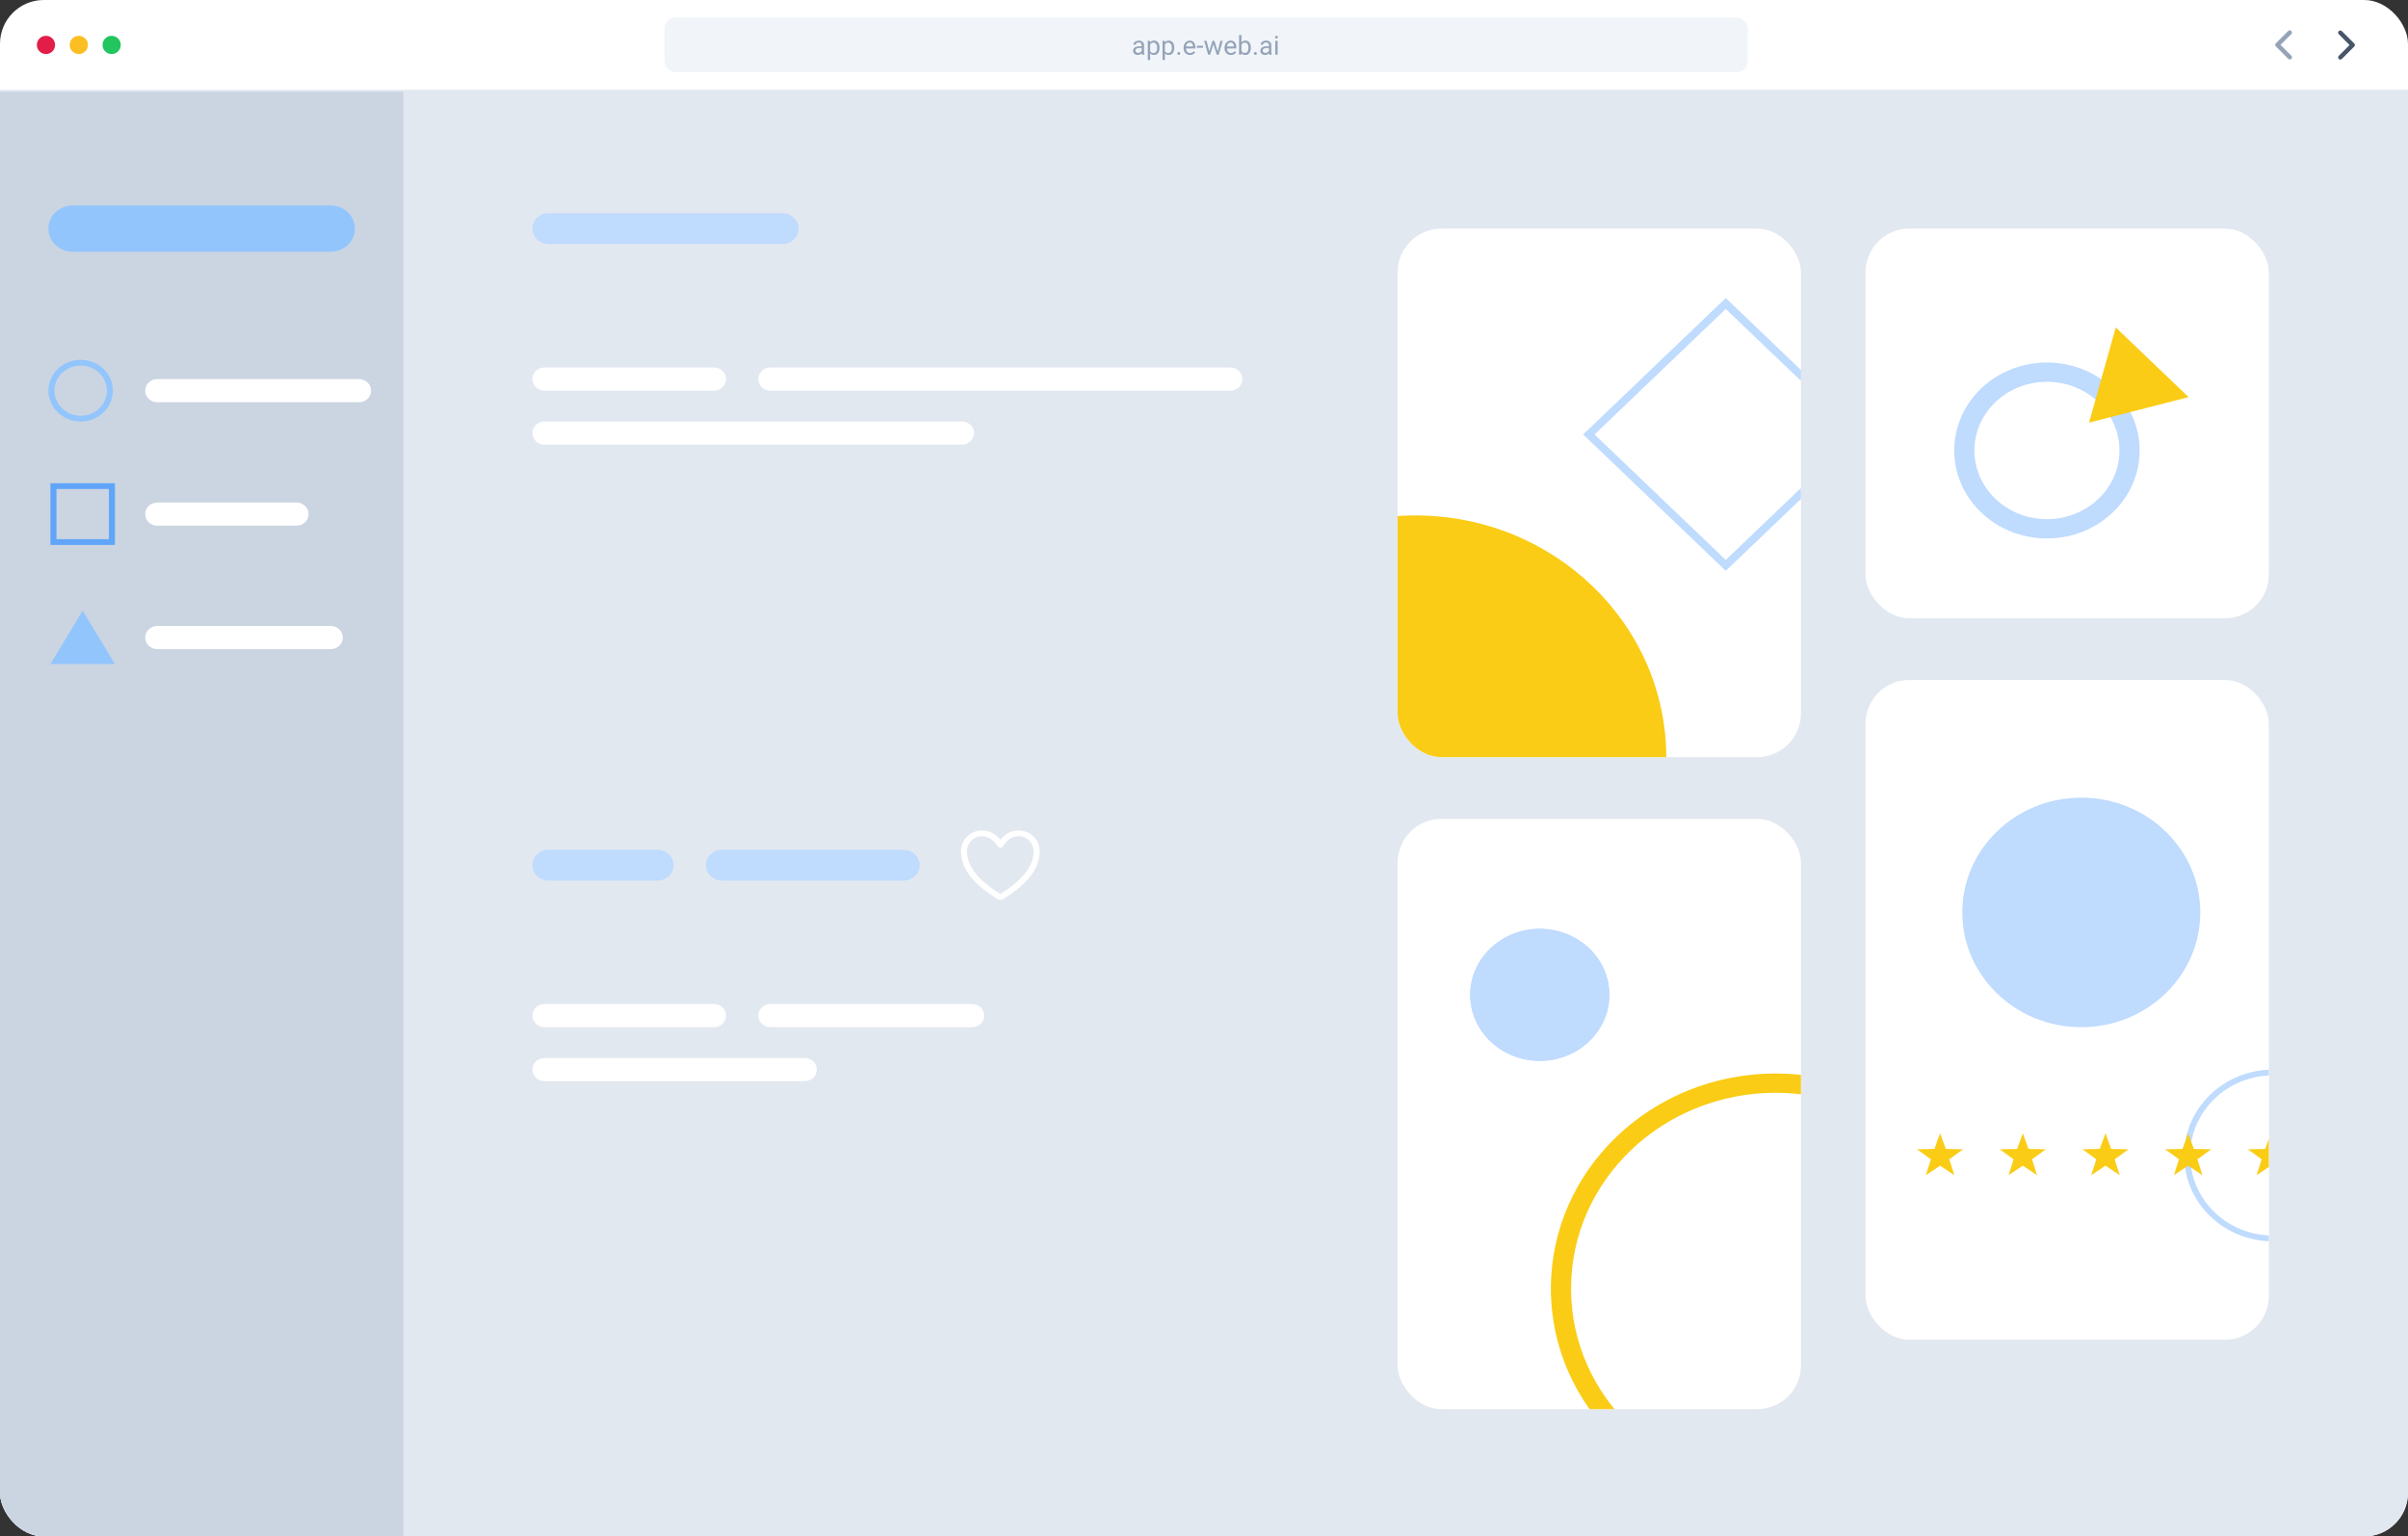 <svg width="1100" height="702" viewBox="0 0 1100 702" fill="none" xmlns="http://www.w3.org/2000/svg">
<rect x="0" y="0" width="1100" height="702" fill="#333333" stroke="none"/>
<g clip-path="url(#clip0_1205_5156)">
<rect width="1100" height="702" rx="20" fill="white"/>
<path d="M21 24.694C18.699 24.694 16.834 22.828 16.834 20.527C16.834 18.226 18.699 16.36 21 16.36C23.301 16.36 25.167 18.226 25.167 20.527C25.167 22.828 23.301 24.694 21 24.694Z" fill="#E11D48"/>
<path d="M36 24.694C33.699 24.694 31.834 22.828 31.834 20.527C31.834 18.226 33.699 16.36 36 16.36C38.301 16.36 40.167 18.226 40.167 20.527C40.167 22.828 38.301 24.694 36 24.694Z" fill="#FBBF24"/>
<path d="M51 24.694C48.699 24.694 46.834 22.828 46.834 20.527C46.834 18.226 48.699 16.36 51 16.36C53.301 16.36 55.167 18.226 55.167 20.527C55.167 22.828 53.301 24.694 51 24.694Z" fill="#22C55E"/>
<path d="M1041.76 20.5L1046.71 25.45C1046.8 25.542 1046.88 25.653 1046.93 25.775C1046.98 25.897 1047.01 26.028 1047.01 26.161C1047.01 26.293 1046.99 26.425 1046.94 26.548C1046.89 26.671 1046.81 26.782 1046.72 26.876C1046.63 26.97 1046.51 27.044 1046.39 27.095C1046.27 27.145 1046.14 27.17 1046 27.169C1045.87 27.168 1045.74 27.14 1045.62 27.088C1045.5 27.036 1045.38 26.959 1045.29 26.864L1039.64 21.207C1039.45 21.02 1039.34 20.765 1039.34 20.5C1039.34 20.235 1039.45 19.98 1039.64 19.793L1045.29 14.136C1045.48 13.954 1045.73 13.853 1046 13.855C1046.26 13.858 1046.51 13.963 1046.69 14.148C1046.88 14.334 1046.98 14.584 1046.99 14.847C1046.99 15.109 1046.89 15.361 1046.71 15.55L1041.76 20.5Z" fill="#94A3B8"/>
<path d="M1073.31 20.571L1068.36 15.621C1068.18 15.432 1068.08 15.18 1068.08 14.918C1068.09 14.655 1068.19 14.405 1068.38 14.219C1068.56 14.034 1068.81 13.929 1069.07 13.926C1069.34 13.924 1069.59 14.025 1069.78 14.207L1075.43 19.864C1075.62 20.052 1075.73 20.306 1075.73 20.571C1075.73 20.836 1075.62 21.09 1075.43 21.278L1069.78 26.935C1069.59 27.117 1069.34 27.218 1069.07 27.216C1068.81 27.213 1068.56 27.108 1068.38 26.923C1068.19 26.737 1068.09 26.487 1068.08 26.224C1068.08 25.962 1068.18 25.71 1068.36 25.521L1073.31 20.571V20.571Z" fill="#475569"/>
<rect x="303.515" y="8" width="494.903" height="25" rx="5" fill="#F1F5F9"/>
<path d="M521.531 23.916V20.652C521.531 20.402 521.48 20.186 521.379 20.002C521.281 19.814 521.133 19.67 520.934 19.568C520.734 19.467 520.488 19.416 520.195 19.416C519.922 19.416 519.682 19.463 519.475 19.557C519.271 19.65 519.111 19.773 518.994 19.926C518.881 20.078 518.824 20.242 518.824 20.418H517.74C517.74 20.191 517.799 19.967 517.916 19.744C518.033 19.521 518.201 19.32 518.42 19.141C518.643 18.957 518.908 18.812 519.217 18.707C519.529 18.598 519.877 18.543 520.26 18.543C520.721 18.543 521.127 18.621 521.479 18.777C521.834 18.934 522.111 19.17 522.311 19.486C522.514 19.799 522.615 20.191 522.615 20.664V23.617C522.615 23.828 522.633 24.053 522.668 24.291C522.707 24.529 522.764 24.734 522.838 24.906V25H521.707C521.652 24.875 521.609 24.709 521.578 24.502C521.547 24.291 521.531 24.096 521.531 23.916ZM521.719 21.156L521.73 21.918H520.635C520.326 21.918 520.051 21.943 519.809 21.994C519.566 22.041 519.363 22.113 519.199 22.211C519.035 22.309 518.91 22.432 518.824 22.58C518.738 22.725 518.695 22.895 518.695 23.09C518.695 23.289 518.74 23.471 518.83 23.635C518.92 23.799 519.055 23.93 519.234 24.027C519.418 24.121 519.643 24.168 519.908 24.168C520.24 24.168 520.533 24.098 520.787 23.957C521.041 23.816 521.242 23.645 521.391 23.441C521.543 23.238 521.625 23.041 521.637 22.85L522.1 23.371C522.072 23.535 521.998 23.717 521.877 23.916C521.756 24.115 521.594 24.307 521.391 24.49C521.191 24.67 520.953 24.82 520.676 24.941C520.402 25.059 520.094 25.117 519.75 25.117C519.32 25.117 518.943 25.033 518.619 24.865C518.299 24.697 518.049 24.473 517.869 24.191C517.693 23.906 517.605 23.588 517.605 23.236C517.605 22.896 517.672 22.598 517.805 22.34C517.938 22.078 518.129 21.861 518.379 21.689C518.629 21.514 518.93 21.381 519.281 21.291C519.633 21.201 520.025 21.156 520.459 21.156H521.719ZM525.404 19.879V27.438H524.314V18.66H525.311L525.404 19.879ZM529.676 21.777V21.9C529.676 22.361 529.621 22.789 529.512 23.184C529.402 23.574 529.242 23.914 529.031 24.203C528.824 24.492 528.568 24.717 528.264 24.877C527.959 25.037 527.609 25.117 527.215 25.117C526.812 25.117 526.457 25.051 526.148 24.918C525.84 24.785 525.578 24.592 525.363 24.338C525.148 24.084 524.977 23.779 524.848 23.424C524.723 23.068 524.637 22.668 524.59 22.223V21.566C524.637 21.098 524.725 20.678 524.854 20.307C524.982 19.936 525.152 19.619 525.363 19.357C525.578 19.092 525.838 18.891 526.143 18.754C526.447 18.613 526.799 18.543 527.197 18.543C527.596 18.543 527.949 18.621 528.258 18.777C528.566 18.93 528.826 19.148 529.037 19.434C529.248 19.719 529.406 20.061 529.512 20.459C529.621 20.854 529.676 21.293 529.676 21.777ZM528.586 21.9V21.777C528.586 21.461 528.553 21.164 528.486 20.887C528.42 20.605 528.316 20.359 528.176 20.148C528.039 19.934 527.863 19.766 527.648 19.645C527.434 19.52 527.178 19.457 526.881 19.457C526.607 19.457 526.369 19.504 526.166 19.598C525.967 19.691 525.797 19.818 525.656 19.979C525.516 20.135 525.4 20.314 525.311 20.518C525.225 20.717 525.16 20.924 525.117 21.139V22.656C525.195 22.93 525.305 23.188 525.445 23.43C525.586 23.668 525.773 23.861 526.008 24.01C526.242 24.154 526.537 24.227 526.893 24.227C527.186 24.227 527.438 24.166 527.648 24.045C527.863 23.92 528.039 23.75 528.176 23.535C528.316 23.32 528.42 23.074 528.486 22.797C528.553 22.516 528.586 22.217 528.586 21.9ZM532.143 19.879V27.438H531.053V18.66H532.049L532.143 19.879ZM536.414 21.777V21.9C536.414 22.361 536.359 22.789 536.25 23.184C536.141 23.574 535.98 23.914 535.77 24.203C535.562 24.492 535.307 24.717 535.002 24.877C534.697 25.037 534.348 25.117 533.953 25.117C533.551 25.117 533.195 25.051 532.887 24.918C532.578 24.785 532.316 24.592 532.102 24.338C531.887 24.084 531.715 23.779 531.586 23.424C531.461 23.068 531.375 22.668 531.328 22.223V21.566C531.375 21.098 531.463 20.678 531.592 20.307C531.721 19.936 531.891 19.619 532.102 19.357C532.316 19.092 532.576 18.891 532.881 18.754C533.186 18.613 533.537 18.543 533.936 18.543C534.334 18.543 534.688 18.621 534.996 18.777C535.305 18.93 535.564 19.148 535.775 19.434C535.986 19.719 536.145 20.061 536.25 20.459C536.359 20.854 536.414 21.293 536.414 21.777ZM535.324 21.9V21.777C535.324 21.461 535.291 21.164 535.225 20.887C535.158 20.605 535.055 20.359 534.914 20.148C534.777 19.934 534.602 19.766 534.387 19.645C534.172 19.52 533.916 19.457 533.619 19.457C533.346 19.457 533.107 19.504 532.904 19.598C532.705 19.691 532.535 19.818 532.395 19.979C532.254 20.135 532.139 20.314 532.049 20.518C531.963 20.717 531.898 20.924 531.855 21.139V22.656C531.934 22.93 532.043 23.188 532.184 23.43C532.324 23.668 532.512 23.861 532.746 24.01C532.98 24.154 533.275 24.227 533.631 24.227C533.924 24.227 534.176 24.166 534.387 24.045C534.602 23.92 534.777 23.75 534.914 23.535C535.055 23.32 535.158 23.074 535.225 22.797C535.291 22.516 535.324 22.217 535.324 21.9ZM537.814 24.426C537.814 24.242 537.871 24.088 537.984 23.963C538.102 23.834 538.27 23.77 538.488 23.77C538.707 23.77 538.873 23.834 538.986 23.963C539.104 24.088 539.162 24.242 539.162 24.426C539.162 24.605 539.104 24.758 538.986 24.883C538.873 25.008 538.707 25.07 538.488 25.07C538.27 25.07 538.102 25.008 537.984 24.883C537.871 24.758 537.814 24.605 537.814 24.426ZM543.592 25.117C543.15 25.117 542.75 25.043 542.391 24.895C542.035 24.742 541.729 24.529 541.471 24.256C541.217 23.982 541.021 23.658 540.885 23.283C540.748 22.908 540.68 22.498 540.68 22.053V21.807C540.68 21.291 540.756 20.832 540.908 20.43C541.061 20.023 541.268 19.68 541.529 19.398C541.791 19.117 542.088 18.904 542.42 18.76C542.752 18.615 543.096 18.543 543.451 18.543C543.904 18.543 544.295 18.621 544.623 18.777C544.955 18.934 545.227 19.152 545.438 19.434C545.648 19.711 545.805 20.039 545.906 20.418C546.008 20.793 546.059 21.203 546.059 21.648V22.135H541.324V21.25H544.975V21.168C544.959 20.887 544.9 20.613 544.799 20.348C544.701 20.082 544.545 19.863 544.33 19.691C544.115 19.52 543.822 19.434 543.451 19.434C543.205 19.434 542.979 19.486 542.771 19.592C542.564 19.693 542.387 19.846 542.238 20.049C542.09 20.252 541.975 20.5 541.893 20.793C541.811 21.086 541.77 21.424 541.77 21.807V22.053C541.77 22.354 541.811 22.637 541.893 22.902C541.979 23.164 542.102 23.395 542.262 23.594C542.426 23.793 542.623 23.949 542.854 24.062C543.088 24.176 543.354 24.232 543.65 24.232C544.033 24.232 544.357 24.154 544.623 23.998C544.889 23.842 545.121 23.633 545.32 23.371L545.977 23.893C545.84 24.1 545.666 24.297 545.455 24.484C545.244 24.672 544.984 24.824 544.676 24.941C544.371 25.059 544.01 25.117 543.592 25.117ZM549.58 20.928V21.818H546.721V20.928H549.58ZM552.246 23.875L553.875 18.66H554.59L554.449 19.697L552.791 25H552.094L552.246 23.875ZM551.15 18.66L552.539 23.934L552.639 25H551.906L550.066 18.66H551.15ZM556.148 23.893L557.473 18.66H558.551L556.711 25H555.984L556.148 23.893ZM554.748 18.66L556.342 23.787L556.523 25H555.832L554.127 19.686L553.986 18.66H554.748ZM562.295 25.117C561.854 25.117 561.453 25.043 561.094 24.895C560.738 24.742 560.432 24.529 560.174 24.256C559.92 23.982 559.725 23.658 559.588 23.283C559.451 22.908 559.383 22.498 559.383 22.053V21.807C559.383 21.291 559.459 20.832 559.611 20.43C559.764 20.023 559.971 19.68 560.232 19.398C560.494 19.117 560.791 18.904 561.123 18.76C561.455 18.615 561.799 18.543 562.154 18.543C562.607 18.543 562.998 18.621 563.326 18.777C563.658 18.934 563.93 19.152 564.141 19.434C564.352 19.711 564.508 20.039 564.609 20.418C564.711 20.793 564.762 21.203 564.762 21.648V22.135H560.027V21.25H563.678V21.168C563.662 20.887 563.604 20.613 563.502 20.348C563.404 20.082 563.248 19.863 563.033 19.691C562.818 19.52 562.525 19.434 562.154 19.434C561.908 19.434 561.682 19.486 561.475 19.592C561.268 19.693 561.09 19.846 560.941 20.049C560.793 20.252 560.678 20.5 560.596 20.793C560.514 21.086 560.473 21.424 560.473 21.807V22.053C560.473 22.354 560.514 22.637 560.596 22.902C560.682 23.164 560.805 23.395 560.965 23.594C561.129 23.793 561.326 23.949 561.557 24.062C561.791 24.176 562.057 24.232 562.354 24.232C562.736 24.232 563.061 24.154 563.326 23.998C563.592 23.842 563.824 23.633 564.023 23.371L564.68 23.893C564.543 24.1 564.369 24.297 564.158 24.484C563.947 24.672 563.688 24.824 563.379 24.941C563.074 25.059 562.713 25.117 562.295 25.117ZM566.021 16H567.111V23.77L567.018 25H566.021V16ZM571.395 21.777V21.9C571.395 22.361 571.34 22.789 571.23 23.184C571.121 23.574 570.961 23.914 570.75 24.203C570.539 24.492 570.281 24.717 569.977 24.877C569.672 25.037 569.322 25.117 568.928 25.117C568.525 25.117 568.172 25.049 567.867 24.912C567.566 24.771 567.312 24.57 567.105 24.309C566.898 24.047 566.732 23.73 566.607 23.359C566.486 22.988 566.402 22.57 566.355 22.105V21.566C566.402 21.098 566.486 20.678 566.607 20.307C566.732 19.936 566.898 19.619 567.105 19.357C567.312 19.092 567.566 18.891 567.867 18.754C568.168 18.613 568.518 18.543 568.916 18.543C569.314 18.543 569.668 18.621 569.977 18.777C570.285 18.93 570.543 19.148 570.75 19.434C570.961 19.719 571.121 20.061 571.23 20.459C571.34 20.854 571.395 21.293 571.395 21.777ZM570.305 21.9V21.777C570.305 21.461 570.275 21.164 570.217 20.887C570.158 20.605 570.064 20.359 569.936 20.148C569.807 19.934 569.637 19.766 569.426 19.645C569.215 19.52 568.955 19.457 568.646 19.457C568.373 19.457 568.135 19.504 567.932 19.598C567.732 19.691 567.562 19.818 567.422 19.979C567.281 20.135 567.166 20.314 567.076 20.518C566.99 20.717 566.926 20.924 566.883 21.139V22.551C566.945 22.824 567.047 23.088 567.188 23.342C567.332 23.592 567.523 23.797 567.762 23.957C568.004 24.117 568.303 24.197 568.658 24.197C568.951 24.197 569.201 24.139 569.408 24.021C569.619 23.9 569.789 23.734 569.918 23.523C570.051 23.312 570.148 23.068 570.211 22.791C570.273 22.514 570.305 22.217 570.305 21.9ZM572.783 24.426C572.783 24.242 572.84 24.088 572.953 23.963C573.07 23.834 573.238 23.77 573.457 23.77C573.676 23.77 573.842 23.834 573.955 23.963C574.072 24.088 574.131 24.242 574.131 24.426C574.131 24.605 574.072 24.758 573.955 24.883C573.842 25.008 573.676 25.07 573.457 25.07C573.238 25.07 573.07 25.008 572.953 24.883C572.84 24.758 572.783 24.605 572.783 24.426ZM579.668 23.916V20.652C579.668 20.402 579.617 20.186 579.516 20.002C579.418 19.814 579.27 19.67 579.07 19.568C578.871 19.467 578.625 19.416 578.332 19.416C578.059 19.416 577.818 19.463 577.611 19.557C577.408 19.65 577.248 19.773 577.131 19.926C577.018 20.078 576.961 20.242 576.961 20.418H575.877C575.877 20.191 575.936 19.967 576.053 19.744C576.17 19.521 576.338 19.32 576.557 19.141C576.779 18.957 577.045 18.812 577.354 18.707C577.666 18.598 578.014 18.543 578.396 18.543C578.857 18.543 579.264 18.621 579.615 18.777C579.971 18.934 580.248 19.17 580.447 19.486C580.65 19.799 580.752 20.191 580.752 20.664V23.617C580.752 23.828 580.77 24.053 580.805 24.291C580.844 24.529 580.9 24.734 580.975 24.906V25H579.844C579.789 24.875 579.746 24.709 579.715 24.502C579.684 24.291 579.668 24.096 579.668 23.916ZM579.855 21.156L579.867 21.918H578.771C578.463 21.918 578.188 21.943 577.945 21.994C577.703 22.041 577.5 22.113 577.336 22.211C577.172 22.309 577.047 22.432 576.961 22.58C576.875 22.725 576.832 22.895 576.832 23.09C576.832 23.289 576.877 23.471 576.967 23.635C577.057 23.799 577.191 23.93 577.371 24.027C577.555 24.121 577.779 24.168 578.045 24.168C578.377 24.168 578.67 24.098 578.924 23.957C579.178 23.816 579.379 23.645 579.527 23.441C579.68 23.238 579.762 23.041 579.773 22.85L580.236 23.371C580.209 23.535 580.135 23.717 580.014 23.916C579.893 24.115 579.73 24.307 579.527 24.49C579.328 24.67 579.09 24.82 578.812 24.941C578.539 25.059 578.23 25.117 577.887 25.117C577.457 25.117 577.08 25.033 576.756 24.865C576.436 24.697 576.186 24.473 576.006 24.191C575.83 23.906 575.742 23.588 575.742 23.236C575.742 22.896 575.809 22.598 575.941 22.34C576.074 22.078 576.266 21.861 576.516 21.689C576.766 21.514 577.066 21.381 577.418 21.291C577.77 21.201 578.162 21.156 578.596 21.156H579.855ZM583.635 18.66V25H582.545V18.66H583.635ZM582.463 16.979C582.463 16.803 582.516 16.654 582.621 16.533C582.73 16.412 582.891 16.352 583.102 16.352C583.309 16.352 583.467 16.412 583.576 16.533C583.689 16.654 583.746 16.803 583.746 16.979C583.746 17.146 583.689 17.291 583.576 17.412C583.467 17.529 583.309 17.588 583.102 17.588C582.891 17.588 582.73 17.529 582.621 17.412C582.516 17.291 582.463 17.146 582.463 16.979Z" fill="#94A3B8"/>
<rect y="41" width="1100" height="661" fill="#E2E8F0"/>
<path d="M0 41.881H184.255V702H0V41.881Z" fill="#CBD5E1"/>
<path d="M22.11 104.456C22.11 98.615 27.06 93.88 33.166 93.88H151.089C157.194 93.88 162.144 98.615 162.144 104.456V104.456C162.144 110.297 157.194 115.032 151.089 115.032H33.166C27.06 115.032 22.11 110.297 22.11 104.456V104.456Z" fill="#93C5FD"/>
<path d="M66.332 178.488C66.332 175.568 68.806 173.2 71.859 173.2H163.986C167.039 173.2 169.514 175.568 169.514 178.488V178.488C169.514 181.408 167.039 183.776 163.986 183.776H71.859C68.806 183.776 66.332 181.408 66.332 178.488V178.488Z" fill="white"/>
<path d="M66.332 234.893C66.332 231.973 68.806 229.605 71.859 229.605H135.427C138.48 229.605 140.955 231.973 140.955 234.893V234.893C140.955 237.814 138.48 240.181 135.427 240.181H71.859C68.806 240.181 66.332 237.814 66.332 234.893V234.893Z" fill="white"/>
<path d="M66.332 291.299C66.332 288.378 68.806 286.011 71.859 286.011H151.089C154.141 286.011 156.616 288.378 156.616 291.299V291.299C156.616 294.219 154.141 296.587 151.089 296.587H71.859C68.806 296.587 66.332 294.219 66.332 291.299V291.299Z" fill="white"/>
<path fill-rule="evenodd" clip-rule="evenodd" d="M36.851 189.945C43.465 189.945 48.827 184.816 48.827 178.488C48.827 172.16 43.465 167.031 36.851 167.031C30.236 167.031 24.874 172.16 24.874 178.488C24.874 184.816 30.236 189.945 36.851 189.945ZM36.851 192.589C44.992 192.589 51.591 186.276 51.591 178.488C51.591 170.7 44.992 164.387 36.851 164.387C28.71 164.387 22.11 170.7 22.11 178.488C22.11 186.276 28.71 192.589 36.851 192.589Z" fill="#93C5FD"/>
<path d="M243.216 104.456C243.216 100.562 246.516 97.405 250.586 97.405H357.454C361.525 97.405 364.824 100.562 364.824 104.456V104.456C364.824 108.35 361.525 111.507 357.454 111.507H250.586C246.516 111.507 243.216 108.35 243.216 104.456V104.456Z" fill="#BFDBFE"/>
<path fill-rule="evenodd" clip-rule="evenodd" d="M438.987 388.739C439.041 383.712 443.216 379.432 448.581 379.432C451.874 379.432 454.297 380.991 455.843 382.46C456.273 382.869 456.643 383.276 456.952 383.653C457.261 383.276 457.631 382.869 458.061 382.46C459.607 380.991 462.03 379.432 465.323 379.432C470.688 379.432 474.863 383.712 474.917 388.739L474.917 388.74C475.019 398.544 466.784 405.327 458.507 410.702C458.048 411.001 457.507 411.16 456.952 411.16C456.398 411.16 455.856 411.001 455.397 410.702C447.119 405.327 438.884 398.544 438.987 388.74L438.987 388.739ZM458.186 386.636C457.952 387.082 457.474 387.364 456.952 387.364C456.43 387.364 455.952 387.082 455.718 386.636C455.717 386.636 455.717 386.635 455.716 386.633C455.714 386.63 455.712 386.625 455.708 386.618C455.706 386.614 455.703 386.61 455.701 386.605C455.685 386.577 455.659 386.532 455.623 386.472C455.551 386.351 455.438 386.17 455.284 385.951C454.975 385.51 454.512 384.921 453.896 384.336C452.658 383.16 450.895 382.076 448.581 382.076C444.833 382.076 441.791 385.09 441.751 388.766M458.186 386.636C458.187 386.636 458.187 386.635 458.188 386.633C458.191 386.629 458.196 386.619 458.204 386.605C458.219 386.577 458.245 386.532 458.281 386.472C458.353 386.351 458.466 386.17 458.62 385.951C458.929 385.51 459.393 384.921 460.008 384.336C461.246 383.16 463.009 382.076 465.323 382.076C469.071 382.076 472.114 385.089 472.153 388.766C472.239 397.028 465.303 403.093 456.953 408.515L456.952 408.516L456.951 408.515C448.6 403.093 441.664 397.028 441.751 388.766" fill="white"/>
<path d="M243.216 395.296C243.216 391.402 246.516 388.245 250.586 388.245H300.335C304.406 388.245 307.705 391.402 307.705 395.296V395.296C307.705 399.19 304.406 402.347 300.335 402.347H250.586C246.516 402.347 243.216 399.19 243.216 395.296V395.296Z" fill="#BFDBFE"/>
<path d="M322.446 395.296C322.446 391.402 325.746 388.245 329.816 388.245H412.731C416.801 388.245 420.101 391.402 420.101 395.296V395.296C420.101 399.19 416.801 402.347 412.731 402.347H329.816C325.746 402.347 322.446 399.19 322.446 395.296V395.296Z" fill="#BFDBFE"/>
<path d="M243.216 464.04C243.216 461.12 245.691 458.752 248.744 458.752H326.131C329.184 458.752 331.659 461.12 331.659 464.04V464.04C331.659 466.96 329.184 469.328 326.131 469.328H248.744C245.691 469.328 243.216 466.96 243.216 464.04V464.04Z" fill="white"/>
<path d="M243.216 488.717C243.216 485.797 245.691 483.429 248.744 483.429H367.588C370.641 483.429 373.116 485.797 373.116 488.717V488.717C373.116 491.638 370.641 494.005 367.588 494.005H248.744C245.691 494.005 243.216 491.638 243.216 488.717V488.717Z" fill="white"/>
<path d="M346.399 464.04C346.399 461.12 348.874 458.752 351.927 458.752H444.054C447.107 458.752 449.582 461.12 449.582 464.04V464.04C449.582 466.96 447.107 469.328 444.054 469.328H351.927C348.874 469.328 346.399 466.96 346.399 464.04V464.04Z" fill="white"/>
<path d="M243.216 173.2C243.216 170.28 245.691 167.912 248.744 167.912H326.131C329.184 167.912 331.659 170.28 331.659 173.2V173.2C331.659 176.12 329.184 178.488 326.131 178.488H248.744C245.691 178.488 243.216 176.12 243.216 173.2V173.2Z" fill="white"/>
<path d="M243.216 197.877C243.216 194.957 245.691 192.589 248.744 192.589H439.447C442.5 192.589 444.975 194.957 444.975 197.877V197.877C444.975 200.798 442.5 203.165 439.447 203.165H248.744C245.691 203.165 243.216 200.798 243.216 197.877V197.877Z" fill="white"/>
<path d="M346.399 173.2C346.399 170.28 348.874 167.912 351.927 167.912H561.977C565.03 167.912 567.504 170.28 567.504 173.2V173.2C567.504 176.12 565.03 178.488 561.977 178.488H351.927C348.874 178.488 346.399 176.12 346.399 173.2V173.2Z" fill="white"/>
<path fill-rule="evenodd" clip-rule="evenodd" d="M49.749 223.436H25.796V246.351H49.749V223.436ZM23.032 220.792V248.995H52.513V220.792H23.032Z" fill="#60A5FA"/>
<g clip-path="url(#clip1_1205_5156)">
<rect x="638.442" y="104.456" width="184.255" height="241.485" rx="20" fill="white"/>
<path d="M761.18 346.15C761.18 407.257 709.826 456.794 646.479 456.794C583.131 456.794 531.778 407.257 531.778 346.15C531.778 285.043 583.131 235.506 646.479 235.506C709.826 235.506 761.18 285.043 761.18 346.15Z" fill="#FACC15"/>
<path fill-rule="evenodd" clip-rule="evenodd" d="M848.276 198.504L788.344 141.17L728.411 198.504L788.344 255.838L848.276 198.504ZM788.344 136.184L723.2 198.504L788.344 260.823L853.488 198.504L788.344 136.184Z" fill="#BFDBFE"/>
</g>
<path d="M37.772 278.96L52.513 303.384H23.032L37.772 278.96Z" fill="#93C5FD"/>
<rect x="852.178" y="104.456" width="184.255" height="178.029" rx="20" fill="white"/>
<path fill-rule="evenodd" clip-rule="evenodd" d="M935.063 237.2C953.433 237.2 968.199 223.085 968.199 205.821C968.199 188.558 953.433 174.443 935.063 174.443C916.693 174.443 901.927 188.558 901.927 205.821C901.927 223.085 916.693 237.2 935.063 237.2ZM935.063 246.013C958.451 246.013 977.412 228.018 977.412 205.821C977.412 183.624 958.451 165.63 935.063 165.63C911.674 165.63 892.714 183.624 892.714 205.821C892.714 228.018 911.674 246.013 935.063 246.013Z" fill="#BFDBFE"/>
<path d="M954.309 193.1L966.493 149.602L999.778 181.444L954.309 193.1Z" fill="#FACC15"/>
<g clip-path="url(#clip2_1205_5156)">
<rect x="638.442" y="374.144" width="184.255" height="269.688" rx="20" fill="white"/>
<path fill-rule="evenodd" clip-rule="evenodd" d="M811.181 678.204C862.825 678.204 904.69 638.153 904.69 588.749C904.69 539.344 862.825 499.293 811.181 499.293C759.537 499.293 717.672 539.344 717.672 588.749C717.672 638.153 759.537 678.204 811.181 678.204ZM811.181 687.017C867.913 687.017 913.903 643.021 913.903 588.749C913.903 534.476 867.913 490.48 811.181 490.48C754.449 490.48 708.459 534.476 708.459 588.749C708.459 643.021 754.449 687.017 811.181 687.017Z" fill="#FACC15"/>
<path d="M735.176 454.545C735.176 471.204 720.946 484.71 703.392 484.71C685.839 484.71 671.608 471.204 671.608 454.545C671.608 437.885 685.839 424.38 703.392 424.38C720.946 424.38 735.176 437.885 735.176 454.545Z" fill="#BFDBFE"/>
<path fill-rule="evenodd" clip-rule="evenodd" d="M703.392 482.066C719.44 482.066 732.412 469.724 732.412 454.545C732.412 439.365 719.44 427.024 703.392 427.024C687.344 427.024 674.372 439.365 674.372 454.545C674.372 469.724 687.344 482.066 703.392 482.066ZM703.392 484.71C720.946 484.71 735.176 471.204 735.176 454.545C735.176 437.885 720.946 424.38 703.392 424.38C685.839 424.38 671.608 437.885 671.608 454.545C671.608 471.204 685.839 484.71 703.392 484.71Z" fill="#BFDBFE"/>
</g>
<g clip-path="url(#clip3_1205_5156)">
<rect x="852.178" y="310.688" width="184.255" height="301.416" rx="20" fill="white"/>
<path d="M1078.81 527.937C1078.81 549.597 1060.66 567.156 1038.28 567.156C1015.89 567.156 997.739 549.597 997.739 527.937C997.739 506.276 1015.89 488.717 1038.28 488.717C1060.66 488.717 1078.81 506.276 1078.81 527.937Z" fill="white"/>
<path fill-rule="evenodd" clip-rule="evenodd" d="M1038.28 564.512C1059.11 564.512 1076.05 548.165 1076.05 527.937C1076.05 507.708 1059.11 491.361 1038.28 491.361C1017.44 491.361 1000.5 507.708 1000.5 527.937C1000.5 548.165 1017.44 564.512 1038.28 564.512ZM1038.28 567.156C1060.66 567.156 1078.81 549.597 1078.81 527.937C1078.81 506.276 1060.66 488.717 1038.28 488.717C1015.89 488.717 997.739 506.276 997.739 527.937C997.739 549.597 1015.89 567.156 1038.28 567.156Z" fill="#BFDBFE"/>
<path d="M1005.11 416.889C1005.11 445.85 980.773 469.328 950.754 469.328C920.734 469.328 896.398 445.85 896.398 416.889C896.398 387.927 920.734 364.449 950.754 364.449C980.773 364.449 1005.11 387.927 1005.11 416.889Z" fill="#BFDBFE"/>
<path d="M886.265 517.801L888.864 524.955L896.779 525.109L890.471 529.685L892.763 536.933L886.265 532.608L879.767 536.933L882.059 529.685L875.751 525.109L883.666 524.955L886.265 517.801Z" fill="#FACC15"/>
<path d="M924.038 517.801L926.637 524.955L934.552 525.109L928.243 529.685L930.536 536.933L924.038 532.608L917.539 536.933L919.832 529.685L913.523 525.109L921.438 524.955L924.038 517.801Z" fill="#FACC15"/>
<path d="M961.809 517.801L964.408 524.955L972.323 525.109L966.015 529.685L968.307 536.933L961.809 532.608L955.311 536.933L957.603 529.685L951.295 525.109L959.21 524.955L961.809 517.801Z" fill="#FACC15"/>
<path d="M999.582 517.801L1002.18 524.955L1010.1 525.109L1003.79 529.685L1006.08 536.933L999.582 532.608L993.083 536.933L995.376 529.685L989.067 525.109L996.982 524.955L999.582 517.801Z" fill="#FACC15"/>
<path d="M1037.35 517.801L1039.95 524.955L1047.87 525.109L1041.56 529.685L1043.85 536.933L1037.35 532.608L1030.86 536.933L1033.15 529.685L1026.84 525.109L1034.75 524.955L1037.35 517.801Z" fill="#FACC15"/>
</g>
</g>
<defs>
<clipPath id="clip0_1205_5156">
<rect width="1100" height="702" rx="20" fill="white"/>
</clipPath>
<clipPath id="clip1_1205_5156">
<rect x="638.442" y="104.456" width="184.255" height="241.485" rx="20" fill="white"/>
</clipPath>
<clipPath id="clip2_1205_5156">
<rect x="638.442" y="374.144" width="184.255" height="269.688" rx="20" fill="white"/>
</clipPath>
<clipPath id="clip3_1205_5156">
<rect x="852.178" y="310.688" width="184.255" height="301.416" rx="20" fill="white"/>
</clipPath>
</defs>
</svg>
